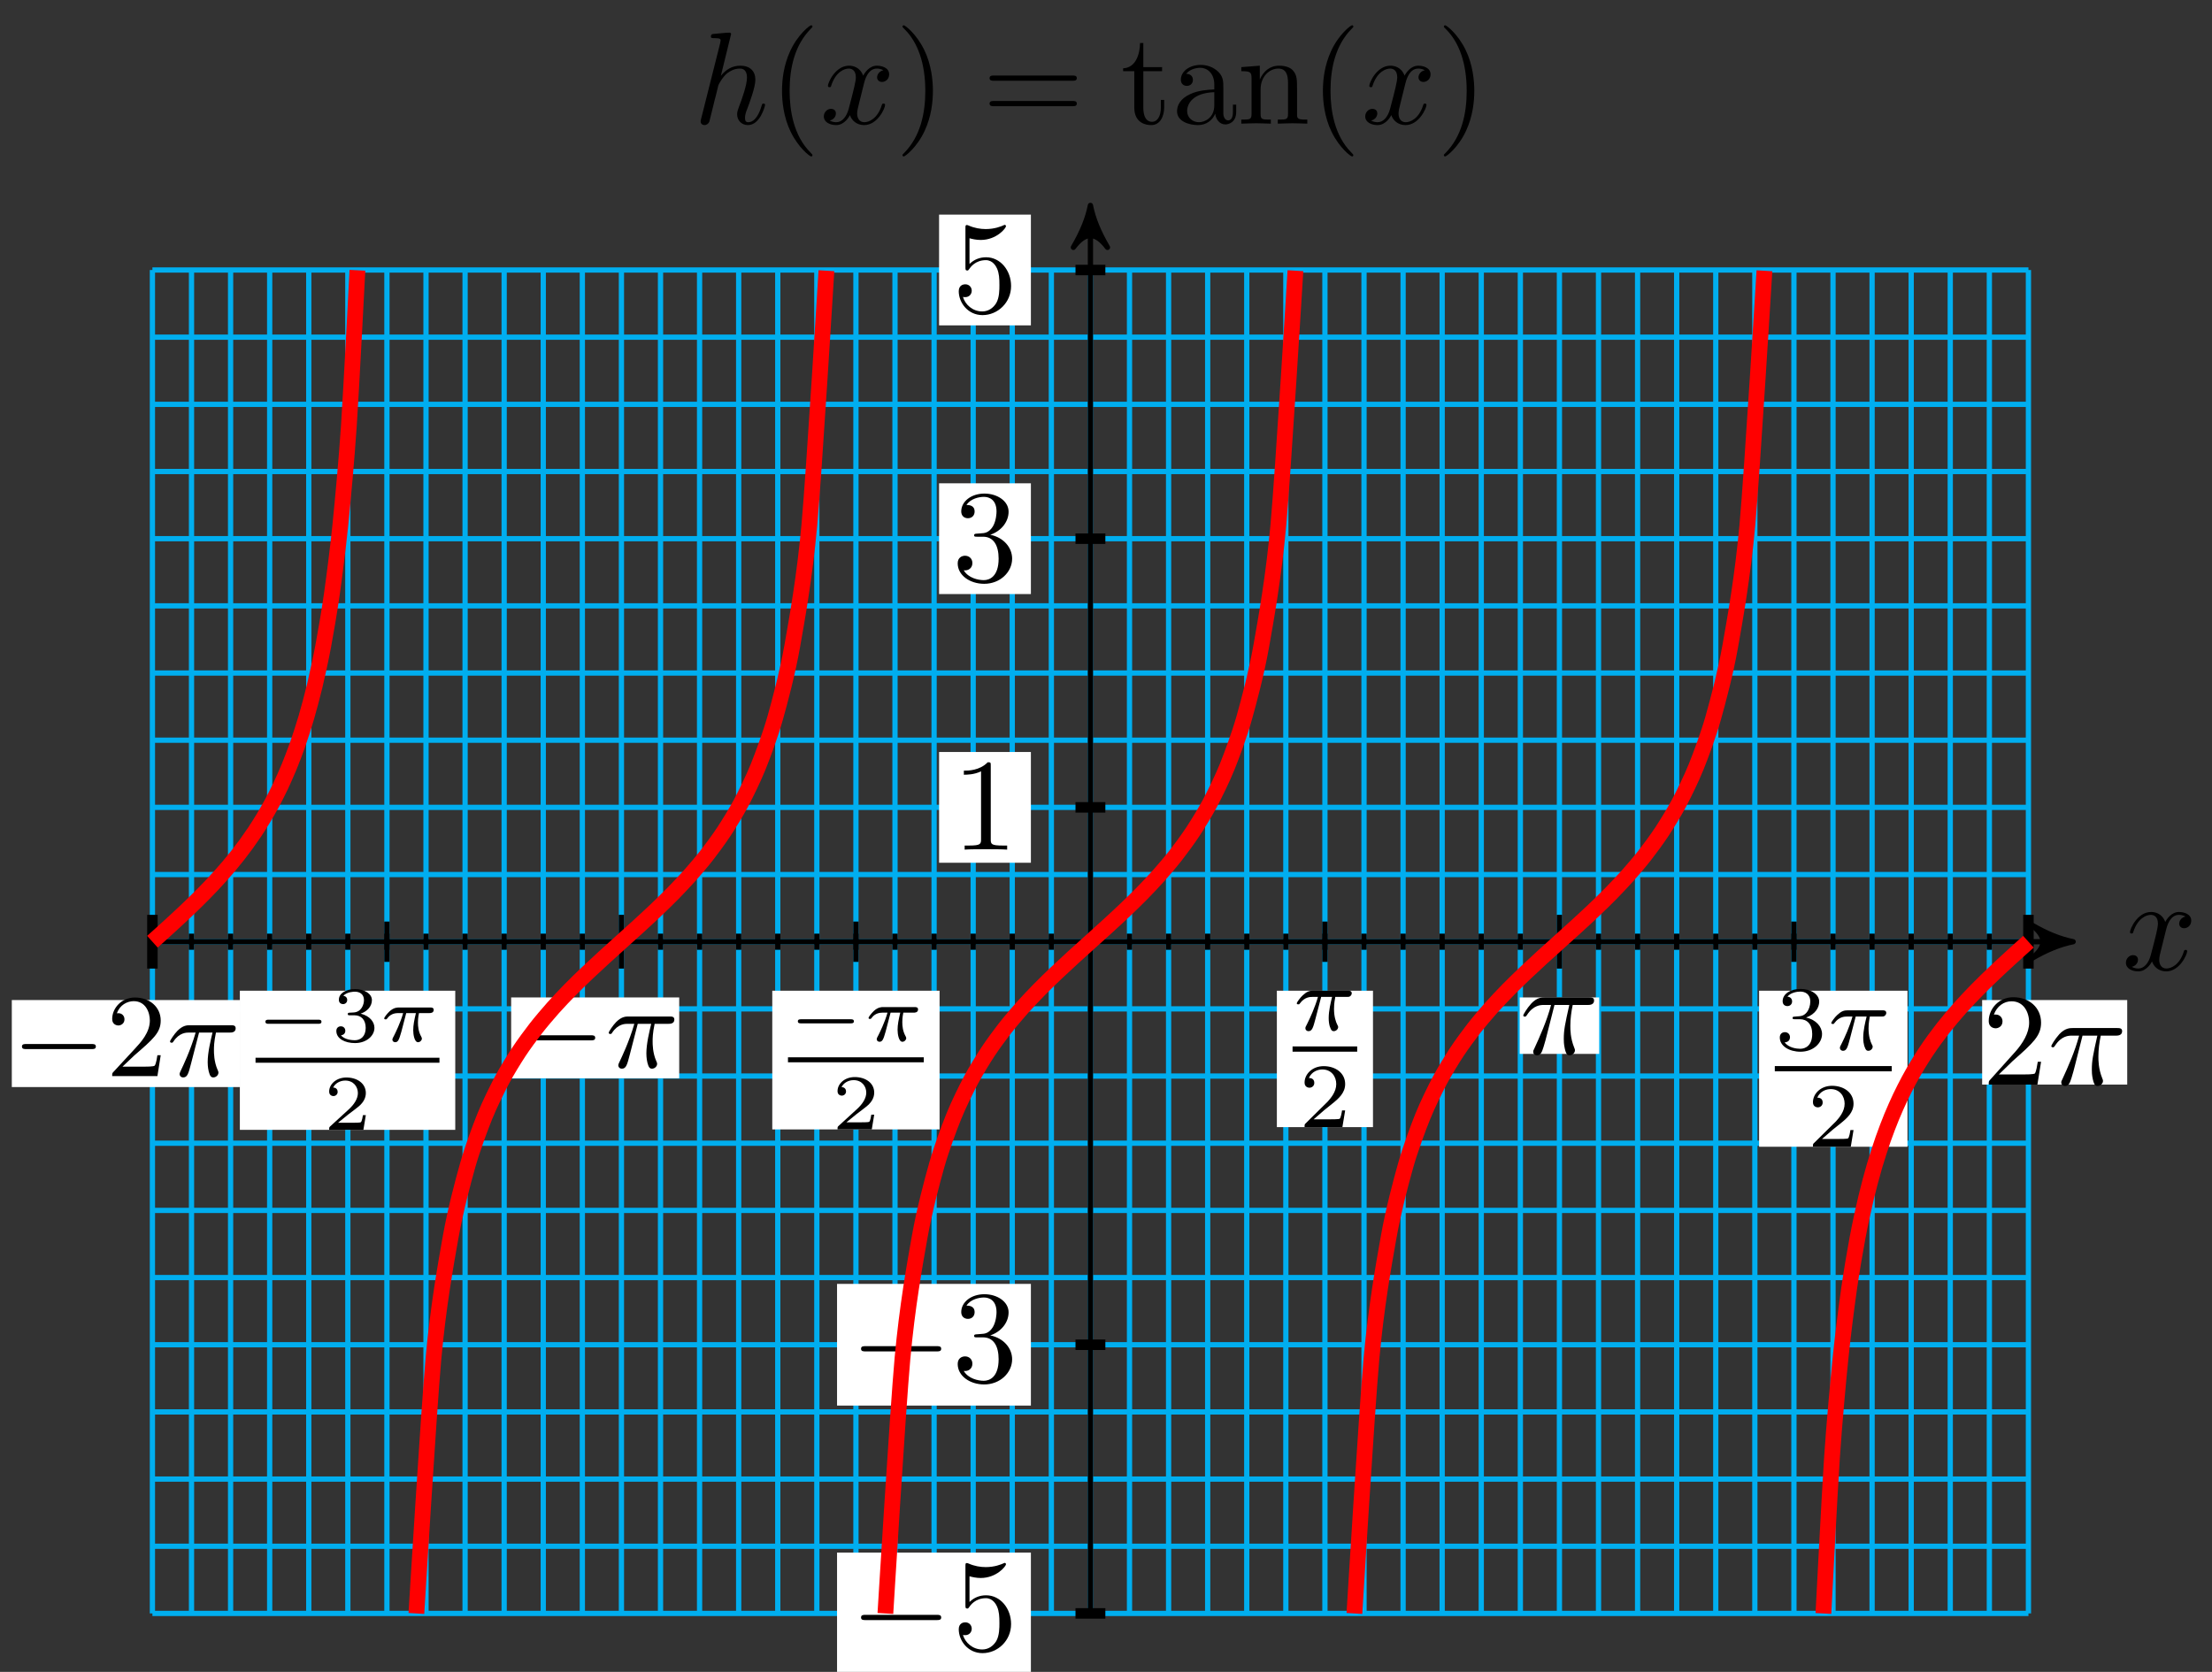 <svg xmlns="http://www.w3.org/2000/svg" xmlns:xlink="http://www.w3.org/1999/xlink" version="1.1" width="168" height="127" viewBox="0 0 168 127">
<rect x="0" y="0" width="168" height="127" fill="#333333" stroke="none"/>
<defs>
<path id="font_1_3" d="M.334 .302C.34 .328 .363 .42 .433 .42 .438 .42 .462 .42 .483 .407 .455 .402 .435 .377 .435 .353 .435 .337 .446 .318 .473 .318 .495 .318 .527 .336 .527 .376 .527 .428 .468 .442 .434 .442 .376 .442 .341 .389 .329 .366 .304 .432 .25 .442 .221 .442 .117 .442 .06 .313 .06 .288 .06 .278 .07 .278 .072 .278 .08 .278 .083 .28 .085 .289 .119 .395 .185 .42 .219 .42 .238 .42 .273 .411 .273 .353 .273 .322 .256 .255 .219 .115 .203 .053 .168 .011 .124 .011 .118 .011 .095 .011 .074 .024 .099 .029 .121 .05 .121 .078 .121 .105 .099 .113 .084 .113 .054 .113 .029 .087 .029 .055 .029 .009 .079-.011 .123-.011 .189-.011 .225 .059 .228 .065 .24 .028 .276-.011 .336-.011 .439-.011 .496 .118 .496 .143 .496 .153 .487 .153 .484 .153 .475 .153 .473 .149 .471 .142 .438 .035 .37 .011 .338 .011 .299 .011 .283 .043 .283 .077 .283 .099 .289 .121 .3 .165L.334 .302Z"/>
<path id="font_1_2" d="M.287 .683C.287 .684 .287 .694 .274 .694 .251 .694 .178 .686 .152 .684 .144 .683 .133 .682 .133 .664 .133 .652 .142 .652 .157 .652 .205 .652 .207 .645 .207 .635L.204 .615 .059 .039C.055 .025 .055 .023 .055 .017 .055-.006 .075-.011 .084-.011 .1-.011 .116 .001 .121 .015L.14 .091 .162 .181C.168 .203 .174 .225 .179 .248 .181 .254 .189 .287 .19 .293 .193 .302 .224 .358 .258 .385 .28 .401 .311 .42 .354 .42 .397 .42 .408 .386 .408 .35 .408 .296 .37 .187 .346 .126 .338 .103 .333 .091 .333 .071 .333 .024 .368-.011 .415-.011 .509-.011 .546 .135 .546 .143 .546 .153 .537 .153 .534 .153 .524 .153 .524 .15 .519 .135 .504 .082 .472 .011 .417 .011 .4 .011 .393 .021 .393 .044 .393 .069 .402 .093 .411 .115 .427 .158 .472 .277 .472 .335 .472 .4 .432 .442 .357 .442 .294 .442 .246 .411 .209 .365L.287 .683Z"/>
<path id="font_2_1" d="M.331-.24C.331-.237 .331-.235 .314-.218 .189-.092 .157 .097 .157 .25 .157 .424 .195 .598 .318 .723 .331 .735 .331 .737 .331 .74 .331 .747 .327 .75 .321 .75 .311 .75 .221 .682 .162 .555 .111 .445 .099 .334 .099 .25 .099 .172 .11 .051 .165-.062 .225-.185 .311-.25 .321-.25 .327-.25 .331-.247 .331-.24Z"/>
<path id="font_2_2" d="M.289 .25C.289 .328 .278 .449 .223 .562 .163 .685 .077 .75 .067 .75 .061 .75 .057 .746 .057 .74 .057 .737 .057 .735 .076 .717 .174 .618 .231 .459 .231 .25 .231 .079 .194-.097 .07-.223 .057-.235 .057-.237 .057-.24 .057-.246 .061-.25 .067-.25 .077-.25 .167-.182 .226-.055 .277 .055 .289 .166 .289 .25Z"/>
<path id="font_2_7" d="M.687 .327C.702 .327 .721 .327 .721 .347 .721 .367 .702 .367 .688 .367H.089C.075 .367 .056 .367 .056 .347 .056 .327 .075 .327 .09 .327H.687M.688 .133C.702 .133 .721 .133 .721 .153 .721 .173 .702 .173 .687 .173H.09C.075 .173 .056 .173 .056 .153 .056 .133 .075 .133 .089 .133H.688Z"/>
<path id="font_2_10" d="M.173 .4H.316V.431H.173V.615H.148C.147 .533 .117 .426 .019 .422V.4H.104V.124C.104 .001 .197-.011 .233-.011 .304-.011 .332 .06 .332 .124V.181H.307V.126C.307 .052 .277 .014 .24 .014 .173 .014 .173 .105 .173 .122V.4Z"/>
<path id="font_2_8" d="M.333 .076C.337 .036 .364-.006 .411-.006 .432-.006 .493 .008 .493 .089V.145H.468V.089C.468 .031 .443 .025 .432 .025 .399 .025 .395 .07 .395 .075V.275C.395 .317 .395 .356 .359 .393 .32 .432 .27 .448 .222 .448 .14 .448 .071 .401 .071 .335 .071 .305 .091 .288 .117 .288 .145 .288 .163 .308 .163 .334 .163 .346 .158 .379 .112 .38 .139 .415 .188 .426 .22 .426 .269 .426 .326 .387 .326 .298V.261C.275 .258 .205 .255 .142 .225 .067 .191 .042 .139 .042 .095 .042 .014 .139-.011 .202-.011 .268-.011 .314 .029 .333 .076M.326 .24V.14C.326 .045 .254 .011 .209 .011 .16 .011 .119 .046 .119 .096 .119 .151 .161 .234 .326 .24Z"/>
<path id="font_2_9" d="M.11 .344V.076C.11 .031 .099 .031 .032 .031V0C.067 .001 .118 .003 .145 .003 .171 .003 .223 .001 .257 0V.031C.19 .031 .179 .031 .179 .076V.26C.179 .364 .25 .42 .314 .42 .377 .42 .388 .366 .388 .309V.076C.388 .031 .377 .031 .31 .031V0C.345 .001 .396 .003 .423 .003 .449 .003 .501 .001 .535 0V.031C.483 .031 .458 .031 .457 .061V.252C.457 .338 .457 .369 .426 .405 .412 .422 .379 .442 .321 .442 .248 .442 .201 .399 .173 .337V.442L.032 .431V.4C.102 .4 .11 .393 .11 .344Z"/>
<path id="font_3_1" d="M.659 .23C.676 .23 .694 .23 .694 .25 .694 .27 .676 .27 .659 .27H.118C.101 .27 .083 .27 .083 .25 .083 .23 .101 .23 .118 .23H.659Z"/>
<path id="font_2_6" d="M.449 .2C.449 .319 .367 .419 .259 .419 .211 .419 .168 .403 .132 .368V.564C.152 .558 .185 .551 .217 .551 .34 .551 .41 .642 .41 .655 .41 .661 .407 .666 .4 .666 .399 .666 .397 .666 .392 .663 .372 .654 .323 .634 .256 .634 .216 .634 .17 .641 .123 .662 .115 .665 .113 .665 .111 .665 .101 .665 .101 .657 .101 .641V.344C.101 .326 .101 .318 .115 .318 .122 .318 .124 .321 .128 .327 .139 .343 .176 .397 .257 .397 .309 .397 .334 .351 .342 .333 .358 .296 .36 .257 .36 .207 .36 .172 .36 .112 .336 .07 .312 .031 .275 .006 .229 .006 .156 .006 .099 .058 .082 .117 .085 .116 .088 .115 .099 .115 .132 .115 .149 .14 .149 .164 .149 .188 .132 .213 .099 .213 .085 .213 .05 .206 .05 .16 .05 .074 .119-.022 .231-.022 .347-.022 .449 .073 .449 .2Z"/>
<path id="font_2_5" d="M.29 .352C.372 .379 .43 .449 .43 .528 .43 .61 .342 .666 .246 .666 .145 .666 .069 .606 .069 .53 .069 .497 .091 .478 .12 .478 .151 .478 .171 .5 .171 .529 .171 .579 .124 .579 .109 .579 .14 .628 .206 .641 .242 .641 .283 .641 .338 .619 .338 .529 .338 .517 .336 .459 .31 .415 .28 .367 .246 .364 .221 .363 .213 .362 .189 .36 .182 .36 .174 .359 .167 .358 .167 .348 .167 .337 .174 .337 .191 .337H.235C.317 .337 .354 .269 .354 .17 .354 .034 .285 .006 .241 .006 .198 .006 .123 .022 .088 .081 .123 .076 .154 .098 .154 .136 .154 .172 .127 .192 .098 .192 .074 .192 .042 .178 .042 .134 .042 .043 .135-.022 .244-.022 .366-.022 .457 .068 .457 .17 .457 .253 .394 .331 .29 .352Z"/>
<path id="font_2_3" d="M.294 .64C.294 .664 .294 .666 .271 .666 .209 .602 .121 .602 .089 .602V.571C.109 .571 .168 .571 .22 .597V.079C.22 .043 .217 .031 .127 .031H.095V0C.13 .003 .217 .003 .257 .003 .297 .003 .384 .003 .419 0V.031H.387C.297 .031 .294 .042 .294 .079V.64Z"/>
<path id="font_4_1" d="M.675 .229C.693 .229 .712 .229 .712 .251 .712 .272 .692 .272 .675 .272H.123C.106 .272 .086 .272 .086 .251 .086 .229 .105 .229 .123 .229H.675Z"/>
<path id="font_5_1" d="M.462 .177H.434C.432 .164 .424 .105 .411 .089 .405 .08 .336 .08 .316 .08H.138L.237 .174C.401 .316 .462 .369 .462 .471 .462 .586 .367 .666 .244 .666 .129 .666 .051 .575 .051 .484 .051 .434 .094 .429 .103 .429 .125 .429 .155 .445 .155 .481 .155 .511 .134 .533 .103 .533 .098 .533 .095 .533 .091 .532 .115 .603 .179 .635 .233 .635 .335 .635 .37 .54 .37 .471 .37 .369 .293 .286 .245 .234L.062 .036C.051 .025 .051 .023 .051 0H.434L.462 .177Z"/>
<path id="font_6_1" d="M.273 .369H.387C.372 .306 .346 .202 .346 .119 .346 .112 .346 .075 .355 .039 .365 .001 .374-.011 .394-.011 .415-.011 .437 .007 .437 .03 .437 .037 .436 .04 .43 .053 .399 .123 .399 .197 .399 .22 .399 .245 .399 .289 .416 .369H.533C.546 .369 .583 .369 .583 .405 .583 .431 .561 .431 .542 .431H.196C.172 .431 .137 .431 .09 .384 .063 .357 .027 .302 .027 .294 .027 .283 .038 .283 .041 .283 .049 .283 .051 .285 .057 .295 .106 .369 .167 .369 .187 .369H.244C.201 .218 .132 .076 .125 .061 .118 .047 .108 .026 .108 .018 .108 .005 .117-.011 .139-.011 .175-.011 .184 .025 .205 .106L.273 .369Z"/>
<path id="font_2_4" d="M.127 .077 .233 .18C.389 .318 .449 .372 .449 .472 .449 .586 .359 .666 .237 .666 .124 .666 .05 .574 .05 .485 .05 .429 .1 .429 .103 .429 .12 .429 .155 .441 .155 .482 .155 .508 .137 .534 .102 .534 .094 .534 .092 .534 .089 .533 .112 .598 .166 .635 .224 .635 .315 .635 .358 .554 .358 .472 .358 .392 .308 .313 .253 .251L.061 .037C.05 .026 .05 .024 .05 0H.421L.449 .174H.424C.419 .144 .412 .1 .402 .085 .395 .077 .329 .077 .307 .077H.127Z"/>
<path id="font_1_1" d="M.265 .373H.378C.345 .225 .336 .182 .336 .115 .336 .1 .336 .073 .344 .039 .354-.005 .365-.011 .38-.011 .4-.011 .421 .007 .421 .027 .421 .033 .421 .035 .415 .049 .386 .121 .386 .186 .386 .214 .386 .267 .393 .321 .404 .373H.518C.531 .373 .567 .373 .567 .407 .567 .431 .546 .431 .527 .431H.192C.17 .431 .132 .431 .088 .384 .053 .345 .027 .299 .027 .294 .027 .293 .027 .284 .039 .284 .047 .284 .049 .288 .055 .296 .104 .373 .162 .373 .182 .373H.239C.207 .252 .153 .131 .111 .04 .103 .025 .103 .023 .103 .016 .103-.003 .119-.011 .132-.011 .162-.011 .17 .017 .182 .054 .196 .1 .196 .102 .209 .152L.265 .373Z"/>
<path id="font_7_1" d="M.796 .224C.812 .224 .837 .224 .837 .25 .837 .276 .812 .276 .796 .276H.166C.15 .276 .125 .276 .125 .25 .125 .224 .15 .224 .166 .224H.796Z"/>
<path id="font_8_1" d="M.34 .36H.463C.442 .272 .429 .207 .429 .142 .429 .091 .443-.01 .49-.01 .516-.01 .539 .014 .539 .036 .539 .045 .534 .053 .532 .058 .495 .124 .489 .188 .489 .239 .489 .255 .489 .299 .502 .36H.634C.646 .36 .689 .36 .689 .401 .689 .431 .661 .431 .644 .431H.246C.226 .431 .181 .431 .127 .381 .096 .352 .06 .304 .06 .294 .06 .28 .074 .28 .078 .28 .089 .28 .091 .282 .098 .291 .115 .315 .154 .36 .236 .36H.301C.267 .236 .199 .101 .186 .075 .177 .059 .164 .034 .164 .024 .164 .003 .18-.01 .2-.01 .235-.01 .247 .025 .258 .057 .278 .12 .278 .122 .292 .176L.34 .36Z"/>
<path id="font_9_1" d="M.538 .187H.501C.499 .173 .489 .107 .474 .096 .467 .09 .386 .09 .372 .09H.185L.313 .194C.347 .221 .436 .285 .467 .315 .497 .345 .538 .396 .538 .467 .538 .592 .425 .665 .291 .665 .162 .665 .072 .58 .072 .486 .072 .435 .115 .429 .126 .429 .151 .429 .18 .447 .18 .483 .18 .505 .167 .537 .123 .537 .146 .588 .207 .626 .276 .626 .381 .626 .437 .548 .437 .467 .437 .396 .39 .323 .32 .259L.083 .042C.073 .032 .072 .031 .072 0H.507L.538 .187Z"/>
<path id="font_10_1" d="M.311 .363H.43C.415 .303 .393 .212 .393 .133 .393 .093 .398 .066 .404 .044 .42-.006 .433-.01 .449-.01 .472-.01 .496 .011 .496 .035 .496 .043 .494 .047 .488 .057 .469 .094 .451 .151 .451 .233 .451 .252 .451 .292 .465 .363H.59C.608 .363 .616 .363 .627 .371 .641 .381 .644 .397 .644 .402 .644 .431 .618 .431 .601 .431H.224C.183 .431 .155 .422 .11 .38 .084 .357 .045 .303 .045 .294 .045 .282 .058 .282 .062 .282 .073 .282 .074 .284 .08 .293 .131 .363 .193 .363 .215 .363H.276C.245 .253 .191 .135 .161 .075 .155 .062 .145 .041 .142 .037 .141 .033 .139 .029 .139 .022 .139 .006 .151-.01 .174-.01 .214-.01 .225 .035 .249 .125L.311 .363Z"/>
<path id="font_11_1" d="M.505 .182H.471C.468 .16 .458 .101 .445 .091 .437 .085 .36 .085 .346 .085H.162C.267 .178 .302 .206 .362 .253 .436 .312 .505 .374 .505 .469 .505 .59 .399 .664 .271 .664 .147 .664 .063 .577 .063 .485 .063 .434 .106 .429 .116 .429 .14 .429 .169 .446 .169 .482 .169 .5 .162 .535 .11 .535 .141 .606 .209 .628 .256 .628 .356 .628 .408 .55 .408 .469 .408 .382 .346 .313 .314 .277L.073 .039C.063 .03 .063 .028 .063 0H.475L.505 .182Z"/>
<path id="font_11_2" d="M.273 .334C.351 .334 .407 .28 .407 .173 .407 .049 .335 .012 .277 .012 .237 .012 .149 .023 .107 .082 .154 .084 .165 .117 .165 .138 .165 .17 .141 .193 .11 .193 .082 .193 .054 .176 .054 .135 .054 .041 .158-.02 .279-.02 .418-.02 .514 .073 .514 .173 .514 .251 .45 .329 .34 .352 .445 .39 .483 .465 .483 .526 .483 .605 .392 .664 .281 .664 .17 .664 .085 .61 .085 .53 .085 .496 .107 .477 .137 .477 .168 .477 .188 .5 .188 .528 .188 .557 .168 .578 .137 .58 .172 .624 .241 .635 .278 .635 .323 .635 .386 .613 .386 .526 .386 .484 .372 .438 .346 .407 .313 .369 .285 .367 .235 .364 .21 .362 .208 .362 .203 .361 .201 .361 .193 .359 .193 .348 .193 .334 .202 .334 .219 .334H.273Z"/>
<path id="font_9_2" d="M.294 .332C.379 .332 .436 .275 .436 .172 .436 .062 .37 .015 .297 .015 .27 .015 .167 .02 .122 .078 .161 .082 .177 .108 .177 .135 .177 .169 .153 .192 .12 .192 .093 .192 .063 .175 .063 .133 .063 .034 .173-.021 .3-.021 .448-.021 .547 .073 .547 .172 .547 .246 .491 .323 .372 .353 .451 .379 .515 .443 .515 .525 .515 .605 .421 .665 .301 .665 .184 .665 .095 .611 .095 .529 .095 .486 .128 .474 .148 .474 .174 .474 .201 .492 .201 .527 .201 .558 .179 .576 .152 .58 .199 .632 .29 .632 .299 .632 .35 .632 .414 .608 .414 .525 .414 .47 .383 .374 .283 .368 .265 .367 .238 .365 .229 .365 .219 .364 .208 .363 .208 .348 .208 .332 .219 .332 .236 .332H.294Z"/>
</defs>
<path transform="matrix(1,0,0,-1,82.817,71.534)" stroke-width=".399" stroke-linecap="butt" stroke-miterlimit="10" stroke-linejoin="miter" fill="none" stroke="#00aeef" d="M-71.242-51.024H71.242M-71.242-45.922H71.242M-71.242-40.819H71.242M-71.242-35.717H71.242M-71.242-30.615H71.242M-71.242-25.512H71.242M-71.242-20.41H71.242M-71.242-15.307H71.242M-71.242-10.205H71.242M-71.242-5.102H71.242M-71.242 0H71.242M-71.242 5.102H71.242M-71.242 10.205H71.242M-71.242 15.307H71.242M-71.242 20.41H71.242M-71.242 25.512H71.242M-71.242 30.615H71.242M-71.242 35.717H71.242M-71.242 40.819H71.242M-71.242 45.922H71.242M-71.242 51.024H71.242M-71.241-51.024V51.024M-68.273-51.024V51.024M-65.304-51.024V51.024M-62.336-51.024V51.024M-59.367-51.024V51.024M-56.399-51.024V51.024M-53.431-51.024V51.024M-50.462-51.024V51.024M-47.494-51.024V51.024M-44.526-51.024V51.024M-41.557-51.024V51.024M-38.589-51.024V51.024M-35.62-51.024V51.024M-32.652-51.024V51.024M-29.684-51.024V51.024M-26.715-51.024V51.024M-23.747-51.024V51.024M-20.779-51.024V51.024M-17.81-51.024V51.024M-14.842-51.024V51.024M-11.873-51.024V51.024M-8.905-51.024V51.024M-5.937-51.024V51.024M-2.968-51.024V51.024M0-51.024V51.024M2.968-51.024V51.024M5.937-51.024V51.024M8.905-51.024V51.024M11.873-51.024V51.024M14.842-51.024V51.024M17.81-51.024V51.024M20.779-51.024V51.024M23.747-51.024V51.024M26.715-51.024V51.024M29.684-51.024V51.024M32.652-51.024V51.024M35.62-51.024V51.024M38.589-51.024V51.024M41.557-51.024V51.024M44.526-51.024V51.024M47.494-51.024V51.024M50.462-51.024V51.024M53.431-51.024V51.024M56.399-51.024V51.024M59.367-51.024V51.024M62.336-51.024V51.024M65.304-51.024V51.024M68.273-51.024V51.024M71.241-51.024V51.024M71.242 51.024"/>
<path transform="matrix(1,0,0,-1,82.817,71.534)" stroke-width=".399" stroke-linecap="butt" stroke-miterlimit="10" stroke-linejoin="miter" fill="none" stroke="#000000" d="M-71.433 0H73.838"/>
<path transform="matrix(1,0,0,-1,156.657,71.534)" d="M.797 0C-.199 .199-1.196 .598-2.391 1.295-1.196 .399-1.196-.399-2.391-1.295-1.196-.598-.199-.199 .797 0Z"/>
<path transform="matrix(1,0,0,-1,156.657,71.534)" stroke-width=".399" stroke-linecap="butt" stroke-linejoin="round" fill="none" stroke="#000000" d="M.797 0C-.199 .199-1.196 .598-2.391 1.295-1.196 .399-1.196-.399-2.391-1.295-1.196-.598-.199-.199 .797 0Z"/>
<use data-text="x" xlink:href="#font_1_3" transform="matrix(9.963,0,0,-9.963,161.173,73.679)"/>
<path transform="matrix(1,0,0,-1,82.817,71.534)" stroke-width=".399" stroke-linecap="butt" stroke-miterlimit="10" stroke-linejoin="miter" fill="none" stroke="#000000" d="M0-51.024V55.13"/>
<path transform="matrix(0,-1,-1,-0,82.817,16.4)" d="M.797 0C-.199 .199-1.196 .598-2.391 1.295-1.196 .399-1.196-.399-2.391-1.295-1.196-.598-.199-.199 .797 0Z"/>
<path transform="matrix(0,-1,-1,-0,82.817,16.4)" stroke-width=".399" stroke-linecap="butt" stroke-linejoin="round" fill="none" stroke="#000000" d="M.797 0C-.199 .199-1.196 .598-2.391 1.295-1.196 .399-1.196-.399-2.391-1.295-1.196-.598-.199-.199 .797 0Z"/>
<use data-text="h" xlink:href="#font_1_2" transform="matrix(9.963,0,0,-9.963,52.667,9.393)"/>
<use data-text="(" xlink:href="#font_2_1" transform="matrix(9.963,0,0,-9.963,58.407,9.393)"/>
<use data-text="x" xlink:href="#font_1_3" transform="matrix(9.963,0,0,-9.963,62.281,9.393)"/>
<use data-text=")" xlink:href="#font_2_2" transform="matrix(9.963,0,0,-9.963,67.975,9.393)"/>
<use data-text="=" xlink:href="#font_2_7" transform="matrix(9.963,0,0,-9.963,74.6,9.393)"/>
<use data-text="t" xlink:href="#font_2_10" transform="matrix(9.963,0,0,-9.963,85.111,9.393)"/>
<use data-text="a" xlink:href="#font_2_8" transform="matrix(9.963,0,0,-9.963,88.977,9.393)"/>
<use data-text="n" xlink:href="#font_2_9" transform="matrix(9.963,0,0,-9.963,93.958,9.393)"/>
<use data-text="(" xlink:href="#font_2_1" transform="matrix(9.963,0,0,-9.963,99.487,9.393)"/>
<use data-text="x" xlink:href="#font_1_3" transform="matrix(9.963,0,0,-9.963,103.399,9.393)"/>
<use data-text=")" xlink:href="#font_2_2" transform="matrix(9.963,0,0,-9.963,109.093,9.393)"/>
<path transform="matrix(1,0,0,-1,82.817,71.534)" stroke-width=".399" stroke-linecap="butt" stroke-miterlimit="10" stroke-linejoin="miter" fill="none" stroke="#000000" d="M-71.242 .612V-.612"/>
<path transform="matrix(1,0,0,-1,82.817,71.534)" stroke-width=".399" stroke-linecap="butt" stroke-miterlimit="10" stroke-linejoin="miter" fill="none" stroke="#000000" d="M-68.273 .612V-.612"/>
<path transform="matrix(1,0,0,-1,82.817,71.534)" stroke-width=".399" stroke-linecap="butt" stroke-miterlimit="10" stroke-linejoin="miter" fill="none" stroke="#000000" d="M-65.305 .612V-.612"/>
<path transform="matrix(1,0,0,-1,82.817,71.534)" stroke-width=".399" stroke-linecap="butt" stroke-miterlimit="10" stroke-linejoin="miter" fill="none" stroke="#000000" d="M-62.337 .612V-.612"/>
<path transform="matrix(1,0,0,-1,82.817,71.534)" stroke-width=".399" stroke-linecap="butt" stroke-miterlimit="10" stroke-linejoin="miter" fill="none" stroke="#000000" d="M-59.368 .612V-.612"/>
<path transform="matrix(1,0,0,-1,82.817,71.534)" stroke-width=".399" stroke-linecap="butt" stroke-miterlimit="10" stroke-linejoin="miter" fill="none" stroke="#000000" d="M-56.4 .612V-.612"/>
<path transform="matrix(1,0,0,-1,82.817,71.534)" stroke-width=".399" stroke-linecap="butt" stroke-miterlimit="10" stroke-linejoin="miter" fill="none" stroke="#000000" d="M-53.431 .612V-.612"/>
<path transform="matrix(1,0,0,-1,82.817,71.534)" stroke-width=".399" stroke-linecap="butt" stroke-miterlimit="10" stroke-linejoin="miter" fill="none" stroke="#000000" d="M-50.463 .612V-.612"/>
<path transform="matrix(1,0,0,-1,82.817,71.534)" stroke-width=".399" stroke-linecap="butt" stroke-miterlimit="10" stroke-linejoin="miter" fill="none" stroke="#000000" d="M-47.494 .612V-.612"/>
<path transform="matrix(1,0,0,-1,82.817,71.534)" stroke-width=".399" stroke-linecap="butt" stroke-miterlimit="10" stroke-linejoin="miter" fill="none" stroke="#000000" d="M-44.526 .612V-.612"/>
<path transform="matrix(1,0,0,-1,82.817,71.534)" stroke-width=".399" stroke-linecap="butt" stroke-miterlimit="10" stroke-linejoin="miter" fill="none" stroke="#000000" d="M-41.557 .612V-.612"/>
<path transform="matrix(1,0,0,-1,82.817,71.534)" stroke-width=".399" stroke-linecap="butt" stroke-miterlimit="10" stroke-linejoin="miter" fill="none" stroke="#000000" d="M-38.589 .612V-.612"/>
<path transform="matrix(1,0,0,-1,82.817,71.534)" stroke-width=".399" stroke-linecap="butt" stroke-miterlimit="10" stroke-linejoin="miter" fill="none" stroke="#000000" d="M-35.621 .612V-.612"/>
<path transform="matrix(1,0,0,-1,82.817,71.534)" stroke-width=".399" stroke-linecap="butt" stroke-miterlimit="10" stroke-linejoin="miter" fill="none" stroke="#000000" d="M-32.652 .612V-.612"/>
<path transform="matrix(1,0,0,-1,82.817,71.534)" stroke-width=".399" stroke-linecap="butt" stroke-miterlimit="10" stroke-linejoin="miter" fill="none" stroke="#000000" d="M-29.684 .612V-.612"/>
<path transform="matrix(1,0,0,-1,82.817,71.534)" stroke-width=".399" stroke-linecap="butt" stroke-miterlimit="10" stroke-linejoin="miter" fill="none" stroke="#000000" d="M-26.716 .612V-.612"/>
<path transform="matrix(1,0,0,-1,82.817,71.534)" stroke-width=".399" stroke-linecap="butt" stroke-miterlimit="10" stroke-linejoin="miter" fill="none" stroke="#000000" d="M-23.747 .612V-.612"/>
<path transform="matrix(1,0,0,-1,82.817,71.534)" stroke-width=".399" stroke-linecap="butt" stroke-miterlimit="10" stroke-linejoin="miter" fill="none" stroke="#000000" d="M-20.779 .612V-.612"/>
<path transform="matrix(1,0,0,-1,82.817,71.534)" stroke-width=".399" stroke-linecap="butt" stroke-miterlimit="10" stroke-linejoin="miter" fill="none" stroke="#000000" d="M-17.81 .612V-.612"/>
<path transform="matrix(1,0,0,-1,82.817,71.534)" stroke-width=".399" stroke-linecap="butt" stroke-miterlimit="10" stroke-linejoin="miter" fill="none" stroke="#000000" d="M-14.842 .612V-.612"/>
<path transform="matrix(1,0,0,-1,82.817,71.534)" stroke-width=".399" stroke-linecap="butt" stroke-miterlimit="10" stroke-linejoin="miter" fill="none" stroke="#000000" d="M-11.873 .612V-.612"/>
<path transform="matrix(1,0,0,-1,82.817,71.534)" stroke-width=".399" stroke-linecap="butt" stroke-miterlimit="10" stroke-linejoin="miter" fill="none" stroke="#000000" d="M-8.905 .612V-.612"/>
<path transform="matrix(1,0,0,-1,82.817,71.534)" stroke-width=".399" stroke-linecap="butt" stroke-miterlimit="10" stroke-linejoin="miter" fill="none" stroke="#000000" d="M-5.936 .612V-.612"/>
<path transform="matrix(1,0,0,-1,82.817,71.534)" stroke-width=".399" stroke-linecap="butt" stroke-miterlimit="10" stroke-linejoin="miter" fill="none" stroke="#000000" d="M-2.968 .612V-.612"/>
<path transform="matrix(1,0,0,-1,82.817,71.534)" stroke-width=".399" stroke-linecap="butt" stroke-miterlimit="10" stroke-linejoin="miter" fill="none" stroke="#000000" d="M0 .612V-.612"/>
<path transform="matrix(1,0,0,-1,82.817,71.534)" stroke-width=".399" stroke-linecap="butt" stroke-miterlimit="10" stroke-linejoin="miter" fill="none" stroke="#000000" d="M2.968 .612V-.612"/>
<path transform="matrix(1,0,0,-1,82.817,71.534)" stroke-width=".399" stroke-linecap="butt" stroke-miterlimit="10" stroke-linejoin="miter" fill="none" stroke="#000000" d="M5.937 .612V-.612"/>
<path transform="matrix(1,0,0,-1,82.817,71.534)" stroke-width=".399" stroke-linecap="butt" stroke-miterlimit="10" stroke-linejoin="miter" fill="none" stroke="#000000" d="M8.905 .612V-.612"/>
<path transform="matrix(1,0,0,-1,82.817,71.534)" stroke-width=".399" stroke-linecap="butt" stroke-miterlimit="10" stroke-linejoin="miter" fill="none" stroke="#000000" d="M11.874 .612V-.612"/>
<path transform="matrix(1,0,0,-1,82.817,71.534)" stroke-width=".399" stroke-linecap="butt" stroke-miterlimit="10" stroke-linejoin="miter" fill="none" stroke="#000000" d="M14.842 .612V-.612"/>
<path transform="matrix(1,0,0,-1,82.817,71.534)" stroke-width=".399" stroke-linecap="butt" stroke-miterlimit="10" stroke-linejoin="miter" fill="none" stroke="#000000" d="M17.81 .612V-.612"/>
<path transform="matrix(1,0,0,-1,82.817,71.534)" stroke-width=".399" stroke-linecap="butt" stroke-miterlimit="10" stroke-linejoin="miter" fill="none" stroke="#000000" d="M20.779 .612V-.612"/>
<path transform="matrix(1,0,0,-1,82.817,71.534)" stroke-width=".399" stroke-linecap="butt" stroke-miterlimit="10" stroke-linejoin="miter" fill="none" stroke="#000000" d="M23.747 .612V-.612"/>
<path transform="matrix(1,0,0,-1,82.817,71.534)" stroke-width=".399" stroke-linecap="butt" stroke-miterlimit="10" stroke-linejoin="miter" fill="none" stroke="#000000" d="M26.716 .612V-.612"/>
<path transform="matrix(1,0,0,-1,82.817,71.534)" stroke-width=".399" stroke-linecap="butt" stroke-miterlimit="10" stroke-linejoin="miter" fill="none" stroke="#000000" d="M29.684 .612V-.612"/>
<path transform="matrix(1,0,0,-1,82.817,71.534)" stroke-width=".399" stroke-linecap="butt" stroke-miterlimit="10" stroke-linejoin="miter" fill="none" stroke="#000000" d="M32.652 .612V-.612"/>
<path transform="matrix(1,0,0,-1,82.817,71.534)" stroke-width=".399" stroke-linecap="butt" stroke-miterlimit="10" stroke-linejoin="miter" fill="none" stroke="#000000" d="M35.621 .612V-.612"/>
<path transform="matrix(1,0,0,-1,82.817,71.534)" stroke-width=".399" stroke-linecap="butt" stroke-miterlimit="10" stroke-linejoin="miter" fill="none" stroke="#000000" d="M38.589 .612V-.612"/>
<path transform="matrix(1,0,0,-1,82.817,71.534)" stroke-width=".399" stroke-linecap="butt" stroke-miterlimit="10" stroke-linejoin="miter" fill="none" stroke="#000000" d="M41.558 .612V-.612"/>
<path transform="matrix(1,0,0,-1,82.817,71.534)" stroke-width=".399" stroke-linecap="butt" stroke-miterlimit="10" stroke-linejoin="miter" fill="none" stroke="#000000" d="M44.526 .612V-.612"/>
<path transform="matrix(1,0,0,-1,82.817,71.534)" stroke-width=".399" stroke-linecap="butt" stroke-miterlimit="10" stroke-linejoin="miter" fill="none" stroke="#000000" d="M47.495 .612V-.612"/>
<path transform="matrix(1,0,0,-1,82.817,71.534)" stroke-width=".399" stroke-linecap="butt" stroke-miterlimit="10" stroke-linejoin="miter" fill="none" stroke="#000000" d="M50.463 .612V-.612"/>
<path transform="matrix(1,0,0,-1,82.817,71.534)" stroke-width=".399" stroke-linecap="butt" stroke-miterlimit="10" stroke-linejoin="miter" fill="none" stroke="#000000" d="M53.431 .612V-.612"/>
<path transform="matrix(1,0,0,-1,82.817,71.534)" stroke-width=".399" stroke-linecap="butt" stroke-miterlimit="10" stroke-linejoin="miter" fill="none" stroke="#000000" d="M56.4 .612V-.612"/>
<path transform="matrix(1,0,0,-1,82.817,71.534)" stroke-width=".399" stroke-linecap="butt" stroke-miterlimit="10" stroke-linejoin="miter" fill="none" stroke="#000000" d="M59.368 .612V-.612"/>
<path transform="matrix(1,0,0,-1,82.817,71.534)" stroke-width=".399" stroke-linecap="butt" stroke-miterlimit="10" stroke-linejoin="miter" fill="none" stroke="#000000" d="M62.337 .612V-.612"/>
<path transform="matrix(1,0,0,-1,82.817,71.534)" stroke-width=".399" stroke-linecap="butt" stroke-miterlimit="10" stroke-linejoin="miter" fill="none" stroke="#000000" d="M65.305 .612V-.612"/>
<path transform="matrix(1,0,0,-1,82.817,71.534)" stroke-width=".399" stroke-linecap="butt" stroke-miterlimit="10" stroke-linejoin="miter" fill="none" stroke="#000000" d="M68.274 .612V-.612"/>
<path transform="matrix(1,0,0,-1,82.817,71.534)" stroke-width=".399" stroke-linecap="butt" stroke-miterlimit="10" stroke-linejoin="miter" fill="none" stroke="#000000" d="M71.242 .612V-.612"/>
<path transform="matrix(1,0,0,-1,82.817,71.534)" stroke-width=".797" stroke-linecap="butt" stroke-miterlimit="10" stroke-linejoin="miter" fill="none" stroke="#000000" d="M1.134-51.024H-1.134"/>
<path transform="matrix(1,0,0,-1,82.817,71.534)" d="M-19.244-55.646H-4.521V-46.403H-19.244Z" fill="#ffffff"/>
<use data-text="&#x2212;" xlink:href="#font_3_1" transform="matrix(9.963,0,0,-9.963,64.569,125.356)"/>
<use data-text="5" xlink:href="#font_2_6" transform="matrix(9.963,0,0,-9.963,72.318,125.356)"/>
<path transform="matrix(1,0,0,-1,82.817,71.534)" stroke-width=".797" stroke-linecap="butt" stroke-miterlimit="10" stroke-linejoin="miter" fill="none" stroke="#000000" d="M1.134-30.615H-1.134"/>
<path transform="matrix(1,0,0,-1,82.817,71.534)" d="M-19.244-35.236H-4.521V-25.993H-19.244Z" fill="#ffffff"/>
<use data-text="&#x2212;" xlink:href="#font_3_1" transform="matrix(9.963,0,0,-9.963,64.569,104.946)"/>
<use data-text="3" xlink:href="#font_2_5" transform="matrix(9.963,0,0,-9.963,72.318,104.946)"/>
<path transform="matrix(1,0,0,-1,82.817,71.534)" stroke-width=".797" stroke-linecap="butt" stroke-miterlimit="10" stroke-linejoin="miter" fill="none" stroke="#000000" d="M1.134 10.205H-1.134"/>
<path transform="matrix(1,0,0,-1,82.817,71.534)" d="M-11.495 5.998H-4.521V14.411H-11.495Z" fill="#ffffff"/>
<use data-text="1" xlink:href="#font_2_3" transform="matrix(9.963,0,0,-9.963,72.318,64.538)"/>
<path transform="matrix(1,0,0,-1,82.817,71.534)" stroke-width=".797" stroke-linecap="butt" stroke-miterlimit="10" stroke-linejoin="miter" fill="none" stroke="#000000" d="M1.134 30.615H-1.134"/>
<path transform="matrix(1,0,0,-1,82.817,71.534)" d="M-11.495 26.408H-4.521V34.821H-11.495Z" fill="#ffffff"/>
<use data-text="3" xlink:href="#font_2_5" transform="matrix(9.963,0,0,-9.963,72.318,44.128)"/>
<path transform="matrix(1,0,0,-1,82.817,71.534)" stroke-width=".797" stroke-linecap="butt" stroke-miterlimit="10" stroke-linejoin="miter" fill="none" stroke="#000000" d="M1.134 51.024H-1.134"/>
<path transform="matrix(1,0,0,-1,82.817,71.534)" d="M-11.495 46.818H-4.521V55.231H-11.495Z" fill="#ffffff"/>
<use data-text="5" xlink:href="#font_2_6" transform="matrix(9.963,0,0,-9.963,72.318,23.717)"/>
<path transform="matrix(1,0,0,-1,82.817,71.534)" stroke-width=".797" stroke-linecap="butt" stroke-miterlimit="10" stroke-linejoin="miter" fill="none" stroke="#000000" d="M-71.242 2.041V-2.041"/>
<path transform="matrix(1,0,0,-1,82.817,71.534)" d="M-81.92-11.041H-64.549V-4.432H-81.92Z" fill="#ffffff"/>
<use data-text="&#x2212;" xlink:href="#font_4_1" transform="matrix(8.967,0,0,-8.967,.896,81.744)"/>
<use data-text="2" xlink:href="#font_5_1" transform="matrix(8.967,0,0,-8.967,8.063,81.744)"/>
<use data-text="&#x03c0;" xlink:href="#font_6_1" transform="matrix(8.967,0,0,-8.967,12.671,81.744)"/>
<path transform="matrix(1,0,0,-1,82.817,71.534)" stroke-width=".797" stroke-linecap="butt" stroke-miterlimit="10" stroke-linejoin="miter" fill="none" stroke="#000000" d="M71.242 2.041V-2.041"/>
<path transform="matrix(1,0,0,-1,82.817,71.534)" d="M67.726-10.852H78.744V-4.432H67.726Z" fill="#ffffff"/>
<use data-text="2" xlink:href="#font_2_4" transform="matrix(9.963,0,0,-9.963,150.545,82.386)"/>
<use data-text="&#x03c0;" xlink:href="#font_1_1" transform="matrix(9.963,0,0,-9.963,155.526,82.386)"/>
<path transform="matrix(1,0,0,-1,82.817,71.534)" stroke-width=".399" stroke-linecap="butt" stroke-miterlimit="10" stroke-linejoin="miter" fill="none" stroke="#000000" d="M35.621 2.041V-2.041"/>
<path transform="matrix(1,0,0,-1,82.817,71.534)" d="M32.603-8.522H38.639V-4.233H32.603Z" fill="#ffffff"/>
<use data-text="&#x03c0;" xlink:href="#font_1_1" transform="matrix(9.963,0,0,-9.963,115.421,80.056)"/>
<path transform="matrix(1,0,0,-1,82.817,71.534)" stroke-width=".399" stroke-linecap="butt" stroke-miterlimit="10" stroke-linejoin="miter" fill="none" stroke="#000000" d="M-35.621 2.041V-2.041"/>
<path transform="matrix(1,0,0,-1,82.817,71.534)" d="M-43.995-10.376H-31.232V-4.233H-43.995Z" fill="#ffffff"/>
<use data-text="&#x2212;" xlink:href="#font_4_1" transform="matrix(8.967,0,0,-8.967,38.821,81.08)"/>
<use data-text="&#x03c0;" xlink:href="#font_6_1" transform="matrix(8.967,0,0,-8.967,45.989,81.08)"/>
<path transform="matrix(1,0,0,-1,82.817,71.534)" stroke-width=".399" stroke-linecap="butt" stroke-miterlimit="10" stroke-linejoin="miter" fill="none" stroke="#000000" d="M-17.81 1.531V-1.531"/>
<path transform="matrix(1,0,0,-1,82.817,71.534)" d="M-24.163-14.258H-11.457V-3.723H-24.163Z" fill="#ffffff"/>
<use data-text="&#x2212;" xlink:href="#font_7_1" transform="matrix(5.978,0,0,-5.978,59.849,79.075)"/>
<use data-text="&#x03c0;" xlink:href="#font_8_1" transform="matrix(5.978,0,0,-5.978,65.606,79.075)"/>
<path transform="matrix(1,0,0,-1,-106.165,24.209)" stroke-width=".379" stroke-linecap="butt" stroke-miterlimit="10" stroke-linejoin="miter" fill="none" stroke="#000000" d="M166.011-56.295H176.326"/>
<use data-text="2" xlink:href="#font_9_1" transform="matrix(5.978,0,0,-5.978,63.18,85.791)"/>
<path transform="matrix(1,0,0,-1,82.817,71.534)" stroke-width=".399" stroke-linecap="butt" stroke-miterlimit="10" stroke-linejoin="miter" fill="none" stroke="#000000" d="M17.81 1.531V-1.531"/>
<path transform="matrix(1,0,0,-1,82.817,71.534)" d="M14.16-14.084H21.46V-3.723H14.16Z" fill="#ffffff"/>
<use data-text="&#x03c0;" xlink:href="#font_10_1" transform="matrix(6.974,0,0,-6.974,98.173,78.259)"/>
<path transform="matrix(1,0,0,-1,-67.842,23.642)" stroke-width=".399" stroke-linecap="butt" stroke-miterlimit="10" stroke-linejoin="miter" fill="none" stroke="#000000" d="M166.011-56.046H170.92"/>
<use data-text="2" xlink:href="#font_11_1" transform="matrix(6.974,0,0,-6.974,98.642,85.617)"/>
<path transform="matrix(1,0,0,-1,82.817,71.534)" stroke-width=".399" stroke-linecap="butt" stroke-miterlimit="10" stroke-linejoin="miter" fill="none" stroke="#000000" d="M53.431 1.531V-1.531"/>
<path transform="matrix(1,0,0,-1,82.817,71.534)" d="M50.785-15.575H62.056V-3.723H50.785Z" fill="#ffffff"/>
<use data-text="3" xlink:href="#font_11_2" transform="matrix(6.974,0,0,-6.974,134.798,79.751)"/>
<use data-text="&#x03c0;" xlink:href="#font_10_1" transform="matrix(6.974,0,0,-6.974,138.77,79.751)"/>
<path transform="matrix(1,0,0,-1,-31.216,25.134)" stroke-width=".399" stroke-linecap="butt" stroke-miterlimit="10" stroke-linejoin="miter" fill="none" stroke="#000000" d="M166.011-56.046H174.892"/>
<use data-text="2" xlink:href="#font_11_1" transform="matrix(6.974,0,0,-6.974,137.253,87.109)"/>
<path transform="matrix(1,0,0,-1,82.817,71.534)" stroke-width=".399" stroke-linecap="butt" stroke-miterlimit="10" stroke-linejoin="miter" fill="none" stroke="#000000" d="M-53.431 1.531V-1.531"/>
<path transform="matrix(1,0,0,-1,82.817,71.534)" d="M-64.6-14.291H-48.241V-3.723H-64.6Z" fill="#ffffff"/>
<use data-text="&#x2212;" xlink:href="#font_7_1" transform="matrix(5.978,0,0,-5.978,19.411,79.108)"/>
<use data-text="3" xlink:href="#font_9_2" transform="matrix(5.978,0,0,-5.978,25.168,79.108)"/>
<use data-text="&#x03c0;" xlink:href="#font_8_1" transform="matrix(5.978,0,0,-5.978,28.82,79.108)"/>
<path transform="matrix(1,0,0,-1,-146.603,24.242)" stroke-width=".379" stroke-linecap="butt" stroke-miterlimit="10" stroke-linejoin="miter" fill="none" stroke="#000000" d="M166.011-56.295H179.979"/>
<use data-text="2" xlink:href="#font_9_1" transform="matrix(5.978,0,0,-5.978,24.569,85.824)"/>
<path transform="matrix(1,0,0,-1,82.817,71.534)" stroke-width="1.196" stroke-linecap="butt" stroke-miterlimit="10" stroke-linejoin="miter" fill="none" stroke="#ff0000" d="M-51.193-51.026C-51.193-51.026-50.256-35.619-49.896-31.657-49.536-27.696-48.958-24.505-48.598-22.471-48.238-20.437-47.661-18.272-47.301-16.997-46.941-15.722-46.363-14.178-46.003-13.281-45.643-12.385-45.065-11.215-44.705-10.533-44.345-9.851-43.768-8.916-43.408-8.367-43.048-7.818-42.47-7.037-42.11-6.574-41.75-6.111-41.173-5.435-40.813-5.029-40.453-4.623-39.875-4.017-39.515-3.649-39.155-3.281-38.577-2.721-38.217-2.378-37.857-2.035-37.28-1.504-36.92-1.174-36.56-.844-35.982-.326-35.622-.001-35.262 .324-34.685 .842-34.325 1.172-33.965 1.501-33.387 2.032-33.027 2.376-32.667 2.719-32.09 3.279-31.729 3.646-31.369 4.014-30.792 4.62-30.432 5.026-30.072 5.432-29.494 6.108-29.134 6.571-28.774 7.034-28.197 7.815-27.837 8.364-27.477 8.913-26.899 9.847-26.539 10.528-26.179 11.21-25.602 12.38-25.241 13.276-24.881 14.173-24.304 15.716-23.944 16.99-23.584 18.264-23.006 20.428-22.646 22.46-22.286 24.492-21.709 27.68-21.349 31.636-20.989 35.592-20.051 50.971-20.051 50.971"/>
<path transform="matrix(1,0,0,-1,82.817,71.534)" stroke-width="1.196" stroke-linecap="butt" stroke-miterlimit="10" stroke-linejoin="miter" fill="none" stroke="#ff0000" d="M-15.572-51.027C-15.572-51.027-14.635-35.619-14.275-31.657-13.915-27.695-13.337-24.506-12.977-22.472-12.617-20.438-12.04-18.273-11.68-16.998-11.319-15.723-10.742-14.179-10.382-13.282-10.022-12.385-9.444-11.215-9.084-10.533-8.724-9.851-8.147-8.916-7.787-8.367-7.427-7.818-6.849-7.038-6.489-6.574-6.129-6.111-5.552-5.435-5.192-5.029-4.832-4.623-4.254-4.017-3.894-3.649-3.534-3.281-2.956-2.721-2.596-2.378-2.236-2.035-1.659-1.504-1.299-1.174-.939-.844-.361-.326-.001-.001 .359 .324 .936 .842 1.296 1.172 1.656 1.501 2.234 2.032 2.594 2.376 2.954 2.719 3.531 3.279 3.892 3.646 4.252 4.014 4.829 4.62 5.189 5.026 5.549 5.432 6.127 6.108 6.487 6.571 6.847 7.034 7.424 7.814 7.784 8.364 8.144 8.913 8.722 9.847 9.082 10.528 9.442 11.21 10.019 12.38 10.38 13.276 10.74 14.173 11.317 15.716 11.677 16.99 12.037 18.264 12.615 20.428 12.975 22.46 13.335 24.492 13.912 27.678 14.272 31.634 14.632 35.59 15.57 50.972 15.57 50.972"/>
<path transform="matrix(1,0,0,-1,82.817,71.534)" stroke-width="1.196" stroke-linecap="butt" stroke-miterlimit="10" stroke-linejoin="miter" fill="none" stroke="#ff0000" d="M20.049-51.027C20.049-51.027 20.986-35.619 21.346-31.657 21.706-27.695 22.284-24.506 22.644-22.472 23.004-20.438 23.581-18.273 23.941-16.998 24.302-15.723 24.879-14.179 25.239-13.282 25.599-12.385 26.177-11.215 26.537-10.533 26.897-9.851 27.474-8.916 27.834-8.367 28.194-7.818 28.772-7.038 29.132-6.575 29.492-6.111 30.069-5.435 30.429-5.029 30.79-4.623 31.367-4.017 31.727-3.649 32.087-3.281 32.665-2.722 33.025-2.378 33.385-2.035 33.962-1.504 34.322-1.174 34.682-.844 35.26-.327 35.62-.001 35.98 .324 36.557 .842 36.917 1.172 37.277 1.501 37.855 2.032 38.215 2.376 38.575 2.719 39.153 3.279 39.513 3.646 39.873 4.014 40.45 4.62 40.81 5.026 41.17 5.431 41.748 6.108 42.108 6.571 42.468 7.034 43.045 7.814 43.405 8.363 43.765 8.912 44.343 9.847 44.703 10.528 45.063 11.21 45.64 12.379 46.001 13.275 46.361 14.172 46.938 15.715 47.298 16.989 47.658 18.263 48.236 20.426 48.596 22.458 48.956 24.49 49.533 27.68 49.893 31.635 50.253 35.591 51.191 50.966 51.191 50.966"/>
<path transform="matrix(1,0,0,-1,82.817,71.534)" stroke-width="1.196" stroke-linecap="butt" stroke-miterlimit="10" stroke-linejoin="miter" fill="none" stroke="#ff0000" d="M-71.242 0C-71.242 0-70.773 .422-70.593 .584-70.413 .747-70.124 1.008-69.944 1.173-69.764 1.337-69.476 1.602-69.296 1.769-69.116 1.936-68.827 2.206-68.647 2.377-68.467 2.548-68.178 2.826-67.998 3.002-67.818 3.178-67.529 3.465-67.349 3.648-67.169 3.831-66.881 4.129-66.7 4.321-66.52 4.512-66.232 4.826-66.052 5.028-65.872 5.229-65.583 5.561-65.403 5.775-65.223 5.989-64.934 6.343-64.754 6.573-64.574 6.803-64.285 7.183-64.105 7.432-63.925 7.681-63.637 8.094-63.456 8.365-63.276 8.637-62.988 9.09-62.808 9.391-62.628 9.691-62.339 10.195-62.159 10.531-61.979 10.867-61.69 11.432-61.51 11.813-61.33 12.195-61.041 12.84-60.861 13.28-60.681 13.719-60.393 14.466-60.213 14.981-60.032 15.496-59.744 16.376-59.564 16.994-59.384 17.611-59.095 18.672-58.915 19.431-58.735 20.19-58.446 21.503-58.266 22.467-58.086 23.431-57.797 25.104-57.617 26.378-57.437 27.652-57.149 29.871-56.969 31.65-56.788 33.428-56.5 36.512-56.32 39.197-56.14 41.883-55.671 51.004-55.671 51.004"/>
<path transform="matrix(1,0,0,-1,82.817,71.534)" stroke-width="1.196" stroke-linecap="butt" stroke-miterlimit="10" stroke-linejoin="miter" fill="none" stroke="#ff0000" d="M55.67-51.028C55.67-51.028 56.138-41.901 56.319-39.213 56.499-36.526 56.787-33.439 56.967-31.659 57.147-29.88 57.436-27.661 57.616-26.387 57.796-25.112 58.085-23.437 58.265-22.472 58.445-21.508 58.734-20.195 58.914-19.436 59.094-18.676 59.382-17.616 59.562-16.998 59.743-16.381 60.031-15.5 60.211-14.984 60.391-14.469 60.68-13.721 60.86-13.282 61.04-12.842 61.329-12.198 61.509-11.816 61.689-11.435 61.978-10.869 62.158-10.533 62.338-10.197 62.626-9.693 62.806-9.393 62.987-9.092 63.275-8.639 63.455-8.367 63.635-8.095 63.924-7.682 64.104-7.434 64.284-7.185 64.573-6.804 64.753-6.575 64.933-6.345 65.222-5.991 65.402-5.777 65.582-5.562 65.87-5.231 66.05-5.029 66.231-4.827 66.519-4.514 66.699-4.322 66.879-4.131 67.168-3.832 67.348-3.649 67.528-3.466 67.817-3.179 67.997-3.003 68.177-2.827 68.466-2.549 68.646-2.378 68.826-2.207 69.114-1.937 69.294-1.77 69.474-1.603 69.763-1.338 69.943-1.174 70.123-1.01 70.412-.748 70.592-.586 70.772-.423 71.241-.001 71.241-.001"/>
</svg>

